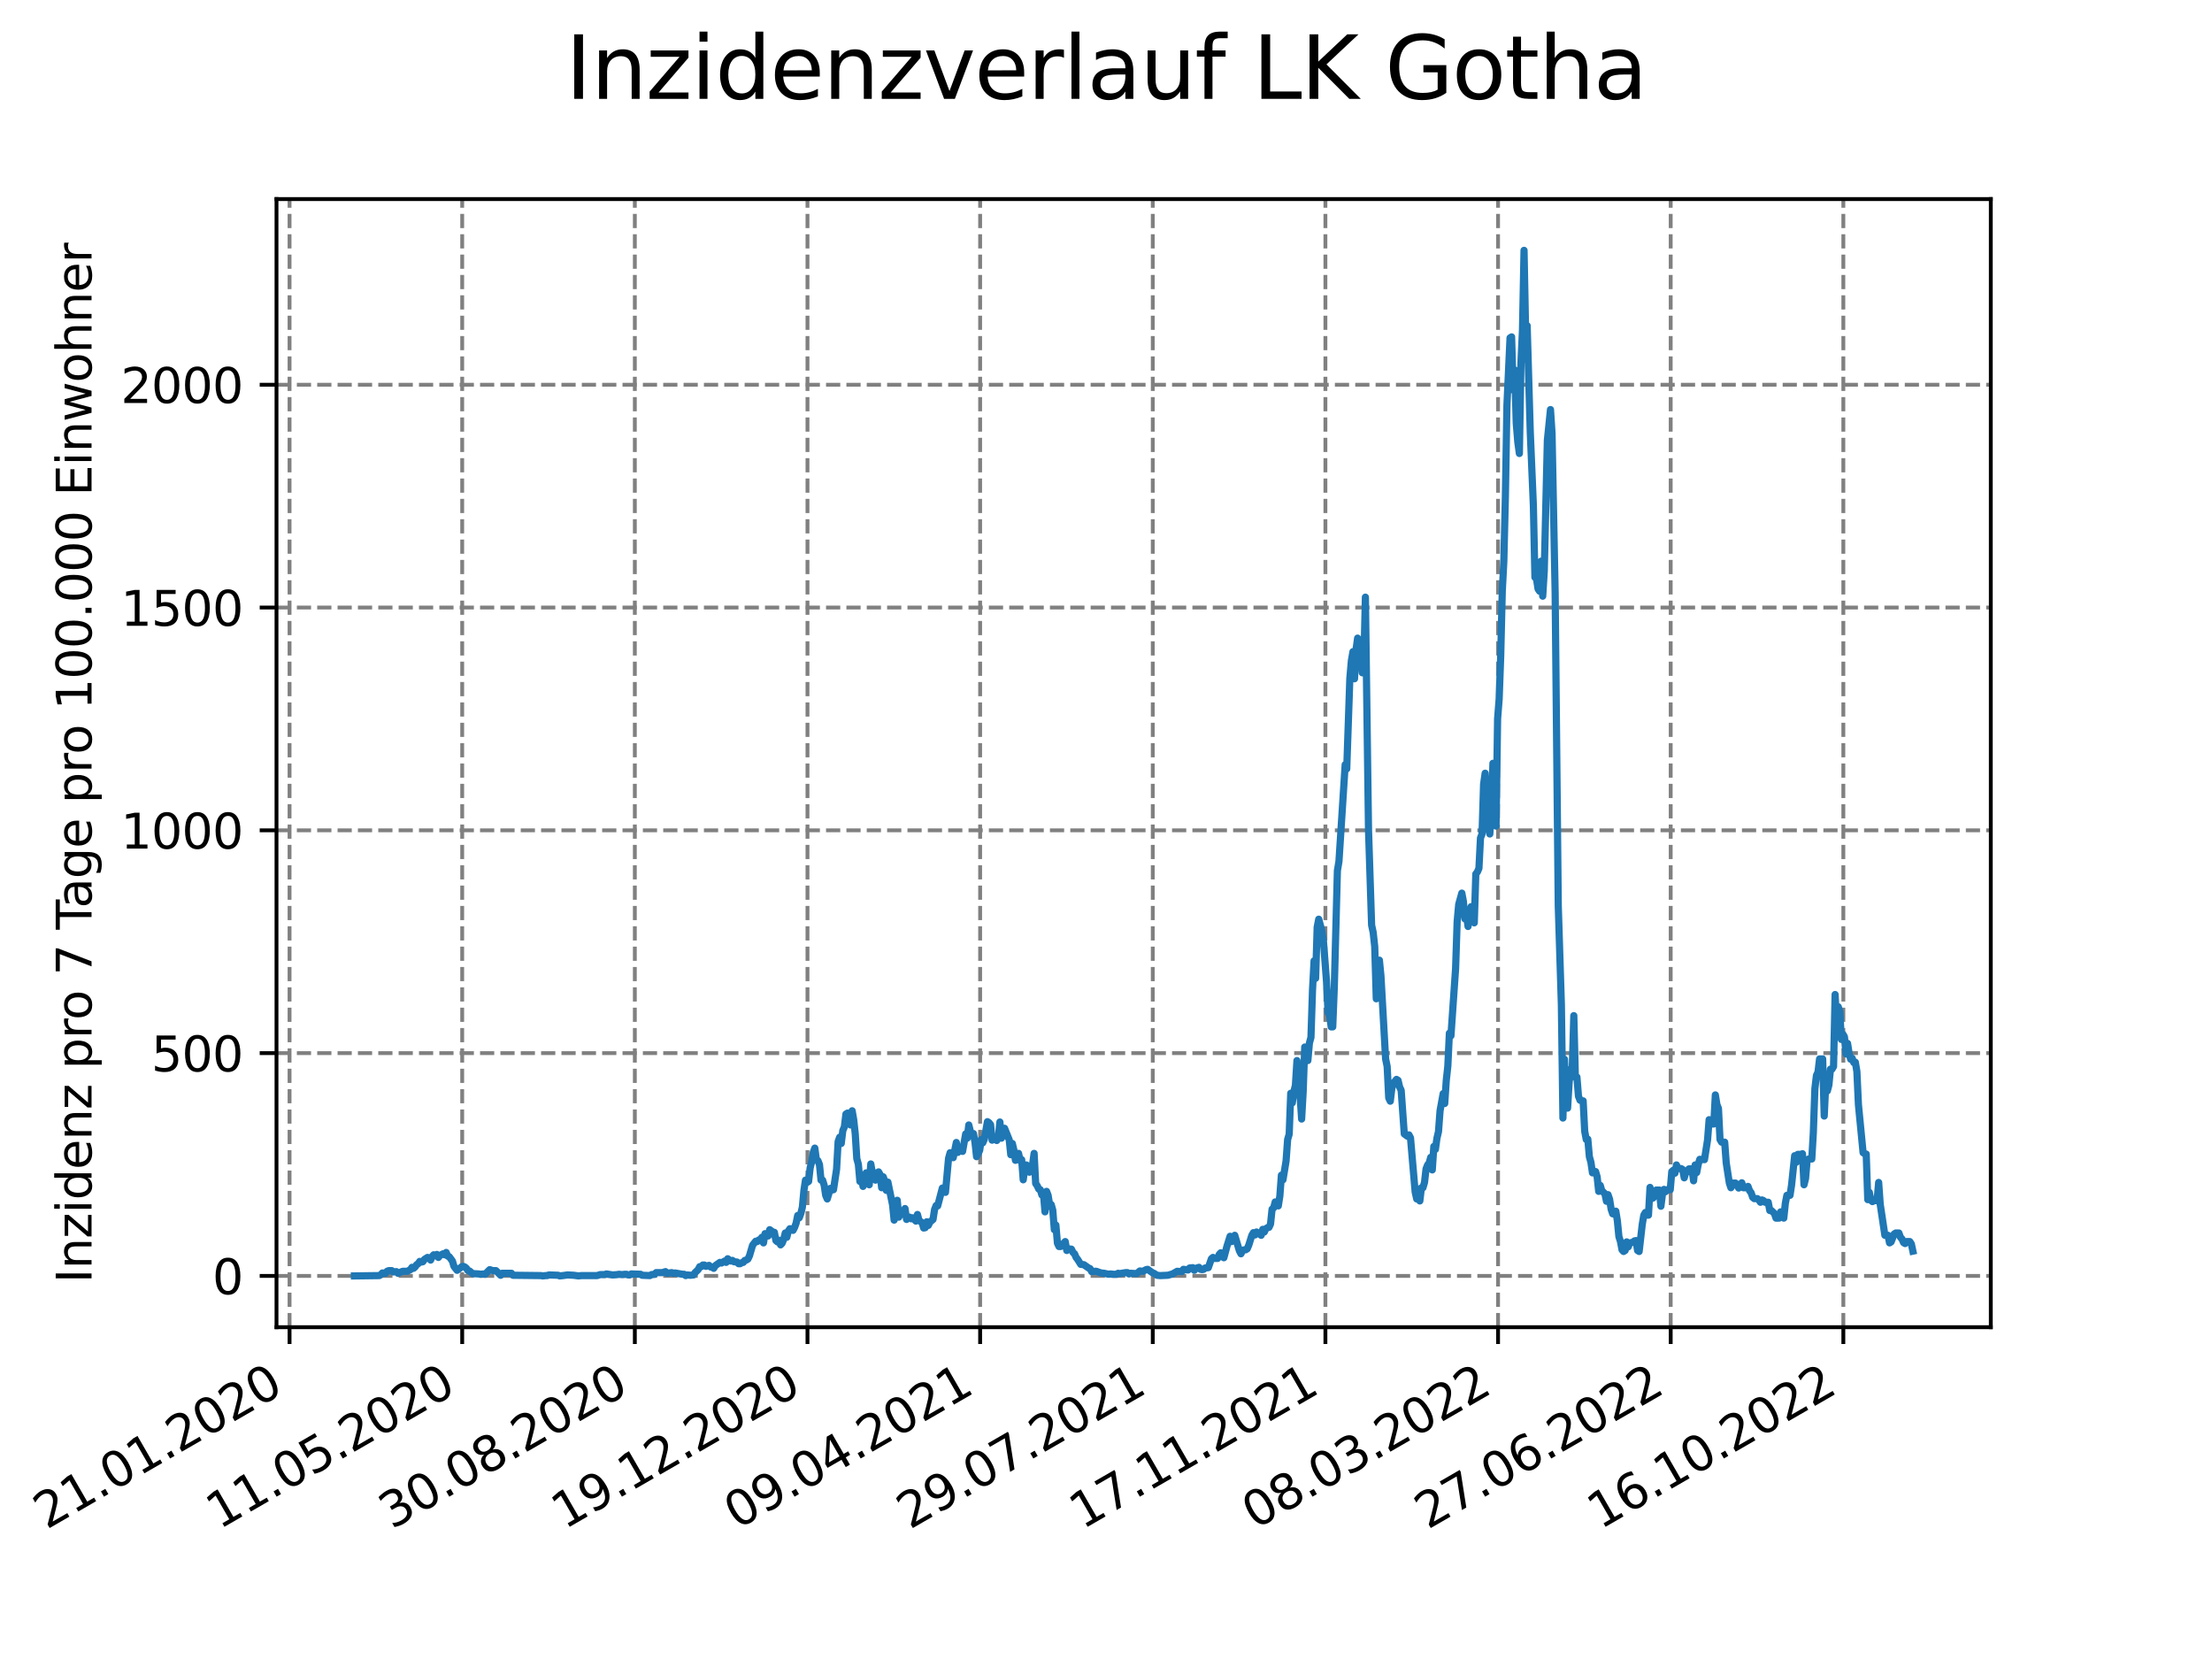 <?xml version="1.0" encoding="utf-8" standalone="no"?>
<!DOCTYPE svg PUBLIC "-//W3C//DTD SVG 1.1//EN"
  "http://www.w3.org/Graphics/SVG/1.1/DTD/svg11.dtd">
<svg xmlns:xlink="http://www.w3.org/1999/xlink" width="460.8pt" height="345.6pt" viewBox="0 0 460.8 345.6" xmlns="http://www.w3.org/2000/svg" version="1.1">
 <defs>
  <style type="text/css">*{stroke-linejoin: round; stroke-linecap: butt}</style>
 </defs>
 <g id="figure_1">
  <g id="patch_1">
   <path d="M 0 345.6 
L 460.8 345.6 
L 460.8 0 
L 0 0 
z
" style="fill: #ffffff"/>
  </g>
  <g id="axes_1">
   <g id="patch_2">
    <path d="M 57.6 276.48 
L 414.72 276.48 
L 414.72 41.472 
L 57.6 41.472 
z
" style="fill: #ffffff"/>
   </g>
   <g id="matplotlib.axis_1">
    <g id="xtick_1">
     <g id="line2d_1">
      <path d="M 60.319 276.48 
L 60.319 41.472 
" clip-path="url(#p321fa8b3b6)" style="fill: none; stroke-dasharray: 2.96,1.28; stroke-dashoffset: 0; stroke: #808080; stroke-width: 0.8"/>
     </g>
     <g id="line2d_2">
      <defs>
       <path id="m25d3722ece" d="M 0 0 
L 0 3.5 
" style="stroke: #000000; stroke-width: 0.8"/>
      </defs>
      <g>
       <use xlink:href="#m25d3722ece" x="60.319" y="276.48" style="stroke: #000000; stroke-width: 0.8"/>
      </g>
     </g>
     <g id="text_1">
      <!-- 21.01.2020 -->
      <g transform="translate(9.694 318.689) rotate(-30) scale(0.1 -0.1)">
       <defs>
        <path id="DejaVuSans-32" d="M 1228 531 
L 3431 531 
L 3431 0 
L 469 0 
L 469 531 
Q 828 903 1448 1529 
Q 2069 2156 2228 2338 
Q 2531 2678 2651 2914 
Q 2772 3150 2772 3378 
Q 2772 3750 2511 3984 
Q 2250 4219 1831 4219 
Q 1534 4219 1204 4116 
Q 875 4013 500 3803 
L 500 4441 
Q 881 4594 1212 4672 
Q 1544 4750 1819 4750 
Q 2544 4750 2975 4387 
Q 3406 4025 3406 3419 
Q 3406 3131 3298 2873 
Q 3191 2616 2906 2266 
Q 2828 2175 2409 1742 
Q 1991 1309 1228 531 
z
" transform="scale(0.016)"/>
        <path id="DejaVuSans-31" d="M 794 531 
L 1825 531 
L 1825 4091 
L 703 3866 
L 703 4441 
L 1819 4666 
L 2450 4666 
L 2450 531 
L 3481 531 
L 3481 0 
L 794 0 
L 794 531 
z
" transform="scale(0.016)"/>
        <path id="DejaVuSans-2e" d="M 684 794 
L 1344 794 
L 1344 0 
L 684 0 
L 684 794 
z
" transform="scale(0.016)"/>
        <path id="DejaVuSans-30" d="M 2034 4250 
Q 1547 4250 1301 3770 
Q 1056 3291 1056 2328 
Q 1056 1369 1301 889 
Q 1547 409 2034 409 
Q 2525 409 2770 889 
Q 3016 1369 3016 2328 
Q 3016 3291 2770 3770 
Q 2525 4250 2034 4250 
z
M 2034 4750 
Q 2819 4750 3233 4129 
Q 3647 3509 3647 2328 
Q 3647 1150 3233 529 
Q 2819 -91 2034 -91 
Q 1250 -91 836 529 
Q 422 1150 422 2328 
Q 422 3509 836 4129 
Q 1250 4750 2034 4750 
z
" transform="scale(0.016)"/>
       </defs>
       <use xlink:href="#DejaVuSans-32"/>
       <use xlink:href="#DejaVuSans-31" x="63.623"/>
       <use xlink:href="#DejaVuSans-2e" x="127.246"/>
       <use xlink:href="#DejaVuSans-30" x="159.033"/>
       <use xlink:href="#DejaVuSans-31" x="222.656"/>
       <use xlink:href="#DejaVuSans-2e" x="286.279"/>
       <use xlink:href="#DejaVuSans-32" x="318.066"/>
       <use xlink:href="#DejaVuSans-30" x="381.689"/>
       <use xlink:href="#DejaVuSans-32" x="445.312"/>
       <use xlink:href="#DejaVuSans-30" x="508.936"/>
      </g>
     </g>
    </g>
    <g id="xtick_2">
     <g id="line2d_3">
      <path d="M 96.284 276.48 
L 96.284 41.472 
" clip-path="url(#p321fa8b3b6)" style="fill: none; stroke-dasharray: 2.96,1.28; stroke-dashoffset: 0; stroke: #808080; stroke-width: 0.8"/>
     </g>
     <g id="line2d_4">
      <g>
       <use xlink:href="#m25d3722ece" x="96.284" y="276.48" style="stroke: #000000; stroke-width: 0.8"/>
      </g>
     </g>
     <g id="text_2">
      <!-- 11.05.2020 -->
      <g transform="translate(45.658 318.689) rotate(-30) scale(0.1 -0.1)">
       <defs>
        <path id="DejaVuSans-35" d="M 691 4666 
L 3169 4666 
L 3169 4134 
L 1269 4134 
L 1269 2991 
Q 1406 3038 1543 3061 
Q 1681 3084 1819 3084 
Q 2600 3084 3056 2656 
Q 3513 2228 3513 1497 
Q 3513 744 3044 326 
Q 2575 -91 1722 -91 
Q 1428 -91 1123 -41 
Q 819 9 494 109 
L 494 744 
Q 775 591 1075 516 
Q 1375 441 1709 441 
Q 2250 441 2565 725 
Q 2881 1009 2881 1497 
Q 2881 1984 2565 2268 
Q 2250 2553 1709 2553 
Q 1456 2553 1204 2497 
Q 953 2441 691 2322 
L 691 4666 
z
" transform="scale(0.016)"/>
       </defs>
       <use xlink:href="#DejaVuSans-31"/>
       <use xlink:href="#DejaVuSans-31" x="63.623"/>
       <use xlink:href="#DejaVuSans-2e" x="127.246"/>
       <use xlink:href="#DejaVuSans-30" x="159.033"/>
       <use xlink:href="#DejaVuSans-35" x="222.656"/>
       <use xlink:href="#DejaVuSans-2e" x="286.279"/>
       <use xlink:href="#DejaVuSans-32" x="318.066"/>
       <use xlink:href="#DejaVuSans-30" x="381.689"/>
       <use xlink:href="#DejaVuSans-32" x="445.312"/>
       <use xlink:href="#DejaVuSans-30" x="508.936"/>
      </g>
     </g>
    </g>
    <g id="xtick_3">
     <g id="line2d_5">
      <path d="M 132.248 276.48 
L 132.248 41.472 
" clip-path="url(#p321fa8b3b6)" style="fill: none; stroke-dasharray: 2.96,1.28; stroke-dashoffset: 0; stroke: #808080; stroke-width: 0.8"/>
     </g>
     <g id="line2d_6">
      <g>
       <use xlink:href="#m25d3722ece" x="132.248" y="276.48" style="stroke: #000000; stroke-width: 0.8"/>
      </g>
     </g>
     <g id="text_3">
      <!-- 30.08.2020 -->
      <g transform="translate(81.623 318.689) rotate(-30) scale(0.1 -0.1)">
       <defs>
        <path id="DejaVuSans-33" d="M 2597 2516 
Q 3050 2419 3304 2112 
Q 3559 1806 3559 1356 
Q 3559 666 3084 287 
Q 2609 -91 1734 -91 
Q 1441 -91 1130 -33 
Q 819 25 488 141 
L 488 750 
Q 750 597 1062 519 
Q 1375 441 1716 441 
Q 2309 441 2620 675 
Q 2931 909 2931 1356 
Q 2931 1769 2642 2001 
Q 2353 2234 1838 2234 
L 1294 2234 
L 1294 2753 
L 1863 2753 
Q 2328 2753 2575 2939 
Q 2822 3125 2822 3475 
Q 2822 3834 2567 4026 
Q 2313 4219 1838 4219 
Q 1578 4219 1281 4162 
Q 984 4106 628 3988 
L 628 4550 
Q 988 4650 1302 4700 
Q 1616 4750 1894 4750 
Q 2613 4750 3031 4423 
Q 3450 4097 3450 3541 
Q 3450 3153 3228 2886 
Q 3006 2619 2597 2516 
z
" transform="scale(0.016)"/>
        <path id="DejaVuSans-38" d="M 2034 2216 
Q 1584 2216 1326 1975 
Q 1069 1734 1069 1313 
Q 1069 891 1326 650 
Q 1584 409 2034 409 
Q 2484 409 2743 651 
Q 3003 894 3003 1313 
Q 3003 1734 2745 1975 
Q 2488 2216 2034 2216 
z
M 1403 2484 
Q 997 2584 770 2862 
Q 544 3141 544 3541 
Q 544 4100 942 4425 
Q 1341 4750 2034 4750 
Q 2731 4750 3128 4425 
Q 3525 4100 3525 3541 
Q 3525 3141 3298 2862 
Q 3072 2584 2669 2484 
Q 3125 2378 3379 2068 
Q 3634 1759 3634 1313 
Q 3634 634 3220 271 
Q 2806 -91 2034 -91 
Q 1263 -91 848 271 
Q 434 634 434 1313 
Q 434 1759 690 2068 
Q 947 2378 1403 2484 
z
M 1172 3481 
Q 1172 3119 1398 2916 
Q 1625 2713 2034 2713 
Q 2441 2713 2670 2916 
Q 2900 3119 2900 3481 
Q 2900 3844 2670 4047 
Q 2441 4250 2034 4250 
Q 1625 4250 1398 4047 
Q 1172 3844 1172 3481 
z
" transform="scale(0.016)"/>
       </defs>
       <use xlink:href="#DejaVuSans-33"/>
       <use xlink:href="#DejaVuSans-30" x="63.623"/>
       <use xlink:href="#DejaVuSans-2e" x="127.246"/>
       <use xlink:href="#DejaVuSans-30" x="159.033"/>
       <use xlink:href="#DejaVuSans-38" x="222.656"/>
       <use xlink:href="#DejaVuSans-2e" x="286.279"/>
       <use xlink:href="#DejaVuSans-32" x="318.066"/>
       <use xlink:href="#DejaVuSans-30" x="381.689"/>
       <use xlink:href="#DejaVuSans-32" x="445.312"/>
       <use xlink:href="#DejaVuSans-30" x="508.936"/>
      </g>
     </g>
    </g>
    <g id="xtick_4">
     <g id="line2d_7">
      <path d="M 168.213 276.48 
L 168.213 41.472 
" clip-path="url(#p321fa8b3b6)" style="fill: none; stroke-dasharray: 2.96,1.28; stroke-dashoffset: 0; stroke: #808080; stroke-width: 0.8"/>
     </g>
     <g id="line2d_8">
      <g>
       <use xlink:href="#m25d3722ece" x="168.213" y="276.48" style="stroke: #000000; stroke-width: 0.8"/>
      </g>
     </g>
     <g id="text_4">
      <!-- 19.12.2020 -->
      <g transform="translate(117.588 318.689) rotate(-30) scale(0.1 -0.1)">
       <defs>
        <path id="DejaVuSans-39" d="M 703 97 
L 703 672 
Q 941 559 1184 500 
Q 1428 441 1663 441 
Q 2288 441 2617 861 
Q 2947 1281 2994 2138 
Q 2813 1869 2534 1725 
Q 2256 1581 1919 1581 
Q 1219 1581 811 2004 
Q 403 2428 403 3163 
Q 403 3881 828 4315 
Q 1253 4750 1959 4750 
Q 2769 4750 3195 4129 
Q 3622 3509 3622 2328 
Q 3622 1225 3098 567 
Q 2575 -91 1691 -91 
Q 1453 -91 1209 -44 
Q 966 3 703 97 
z
M 1959 2075 
Q 2384 2075 2632 2365 
Q 2881 2656 2881 3163 
Q 2881 3666 2632 3958 
Q 2384 4250 1959 4250 
Q 1534 4250 1286 3958 
Q 1038 3666 1038 3163 
Q 1038 2656 1286 2365 
Q 1534 2075 1959 2075 
z
" transform="scale(0.016)"/>
       </defs>
       <use xlink:href="#DejaVuSans-31"/>
       <use xlink:href="#DejaVuSans-39" x="63.623"/>
       <use xlink:href="#DejaVuSans-2e" x="127.246"/>
       <use xlink:href="#DejaVuSans-31" x="159.033"/>
       <use xlink:href="#DejaVuSans-32" x="222.656"/>
       <use xlink:href="#DejaVuSans-2e" x="286.279"/>
       <use xlink:href="#DejaVuSans-32" x="318.066"/>
       <use xlink:href="#DejaVuSans-30" x="381.689"/>
       <use xlink:href="#DejaVuSans-32" x="445.312"/>
       <use xlink:href="#DejaVuSans-30" x="508.936"/>
      </g>
     </g>
    </g>
    <g id="xtick_5">
     <g id="line2d_9">
      <path d="M 204.178 276.48 
L 204.178 41.472 
" clip-path="url(#p321fa8b3b6)" style="fill: none; stroke-dasharray: 2.96,1.28; stroke-dashoffset: 0; stroke: #808080; stroke-width: 0.8"/>
     </g>
     <g id="line2d_10">
      <g>
       <use xlink:href="#m25d3722ece" x="204.178" y="276.48" style="stroke: #000000; stroke-width: 0.8"/>
      </g>
     </g>
     <g id="text_5">
      <!-- 09.04.2021 -->
      <g transform="translate(153.553 318.689) rotate(-30) scale(0.1 -0.1)">
       <defs>
        <path id="DejaVuSans-34" d="M 2419 4116 
L 825 1625 
L 2419 1625 
L 2419 4116 
z
M 2253 4666 
L 3047 4666 
L 3047 1625 
L 3713 1625 
L 3713 1100 
L 3047 1100 
L 3047 0 
L 2419 0 
L 2419 1100 
L 313 1100 
L 313 1709 
L 2253 4666 
z
" transform="scale(0.016)"/>
       </defs>
       <use xlink:href="#DejaVuSans-30"/>
       <use xlink:href="#DejaVuSans-39" x="63.623"/>
       <use xlink:href="#DejaVuSans-2e" x="127.246"/>
       <use xlink:href="#DejaVuSans-30" x="159.033"/>
       <use xlink:href="#DejaVuSans-34" x="222.656"/>
       <use xlink:href="#DejaVuSans-2e" x="286.279"/>
       <use xlink:href="#DejaVuSans-32" x="318.066"/>
       <use xlink:href="#DejaVuSans-30" x="381.689"/>
       <use xlink:href="#DejaVuSans-32" x="445.312"/>
       <use xlink:href="#DejaVuSans-31" x="508.936"/>
      </g>
     </g>
    </g>
    <g id="xtick_6">
     <g id="line2d_11">
      <path d="M 240.143 276.48 
L 240.143 41.472 
" clip-path="url(#p321fa8b3b6)" style="fill: none; stroke-dasharray: 2.96,1.28; stroke-dashoffset: 0; stroke: #808080; stroke-width: 0.8"/>
     </g>
     <g id="line2d_12">
      <g>
       <use xlink:href="#m25d3722ece" x="240.143" y="276.48" style="stroke: #000000; stroke-width: 0.8"/>
      </g>
     </g>
     <g id="text_6">
      <!-- 29.07.2021 -->
      <g transform="translate(189.517 318.689) rotate(-30) scale(0.1 -0.1)">
       <defs>
        <path id="DejaVuSans-37" d="M 525 4666 
L 3525 4666 
L 3525 4397 
L 1831 0 
L 1172 0 
L 2766 4134 
L 525 4134 
L 525 4666 
z
" transform="scale(0.016)"/>
       </defs>
       <use xlink:href="#DejaVuSans-32"/>
       <use xlink:href="#DejaVuSans-39" x="63.623"/>
       <use xlink:href="#DejaVuSans-2e" x="127.246"/>
       <use xlink:href="#DejaVuSans-30" x="159.033"/>
       <use xlink:href="#DejaVuSans-37" x="222.656"/>
       <use xlink:href="#DejaVuSans-2e" x="286.279"/>
       <use xlink:href="#DejaVuSans-32" x="318.066"/>
       <use xlink:href="#DejaVuSans-30" x="381.689"/>
       <use xlink:href="#DejaVuSans-32" x="445.312"/>
       <use xlink:href="#DejaVuSans-31" x="508.936"/>
      </g>
     </g>
    </g>
    <g id="xtick_7">
     <g id="line2d_13">
      <path d="M 276.107 276.48 
L 276.107 41.472 
" clip-path="url(#p321fa8b3b6)" style="fill: none; stroke-dasharray: 2.96,1.28; stroke-dashoffset: 0; stroke: #808080; stroke-width: 0.8"/>
     </g>
     <g id="line2d_14">
      <g>
       <use xlink:href="#m25d3722ece" x="276.107" y="276.48" style="stroke: #000000; stroke-width: 0.8"/>
      </g>
     </g>
     <g id="text_7">
      <!-- 17.11.2021 -->
      <g transform="translate(225.482 318.689) rotate(-30) scale(0.1 -0.1)">
       <use xlink:href="#DejaVuSans-31"/>
       <use xlink:href="#DejaVuSans-37" x="63.623"/>
       <use xlink:href="#DejaVuSans-2e" x="127.246"/>
       <use xlink:href="#DejaVuSans-31" x="159.033"/>
       <use xlink:href="#DejaVuSans-31" x="222.656"/>
       <use xlink:href="#DejaVuSans-2e" x="286.279"/>
       <use xlink:href="#DejaVuSans-32" x="318.066"/>
       <use xlink:href="#DejaVuSans-30" x="381.689"/>
       <use xlink:href="#DejaVuSans-32" x="445.312"/>
       <use xlink:href="#DejaVuSans-31" x="508.936"/>
      </g>
     </g>
    </g>
    <g id="xtick_8">
     <g id="line2d_15">
      <path d="M 312.072 276.48 
L 312.072 41.472 
" clip-path="url(#p321fa8b3b6)" style="fill: none; stroke-dasharray: 2.96,1.28; stroke-dashoffset: 0; stroke: #808080; stroke-width: 0.8"/>
     </g>
     <g id="line2d_16">
      <g>
       <use xlink:href="#m25d3722ece" x="312.072" y="276.48" style="stroke: #000000; stroke-width: 0.8"/>
      </g>
     </g>
     <g id="text_8">
      <!-- 08.03.2022 -->
      <g transform="translate(261.447 318.689) rotate(-30) scale(0.1 -0.1)">
       <use xlink:href="#DejaVuSans-30"/>
       <use xlink:href="#DejaVuSans-38" x="63.623"/>
       <use xlink:href="#DejaVuSans-2e" x="127.246"/>
       <use xlink:href="#DejaVuSans-30" x="159.033"/>
       <use xlink:href="#DejaVuSans-33" x="222.656"/>
       <use xlink:href="#DejaVuSans-2e" x="286.279"/>
       <use xlink:href="#DejaVuSans-32" x="318.066"/>
       <use xlink:href="#DejaVuSans-30" x="381.689"/>
       <use xlink:href="#DejaVuSans-32" x="445.312"/>
       <use xlink:href="#DejaVuSans-32" x="508.936"/>
      </g>
     </g>
    </g>
    <g id="xtick_9">
     <g id="line2d_17">
      <path d="M 348.037 276.48 
L 348.037 41.472 
" clip-path="url(#p321fa8b3b6)" style="fill: none; stroke-dasharray: 2.96,1.28; stroke-dashoffset: 0; stroke: #808080; stroke-width: 0.8"/>
     </g>
     <g id="line2d_18">
      <g>
       <use xlink:href="#m25d3722ece" x="348.037" y="276.48" style="stroke: #000000; stroke-width: 0.8"/>
      </g>
     </g>
     <g id="text_9">
      <!-- 27.06.2022 -->
      <g transform="translate(297.412 318.689) rotate(-30) scale(0.1 -0.1)">
       <defs>
        <path id="DejaVuSans-36" d="M 2113 2584 
Q 1688 2584 1439 2293 
Q 1191 2003 1191 1497 
Q 1191 994 1439 701 
Q 1688 409 2113 409 
Q 2538 409 2786 701 
Q 3034 994 3034 1497 
Q 3034 2003 2786 2293 
Q 2538 2584 2113 2584 
z
M 3366 4563 
L 3366 3988 
Q 3128 4100 2886 4159 
Q 2644 4219 2406 4219 
Q 1781 4219 1451 3797 
Q 1122 3375 1075 2522 
Q 1259 2794 1537 2939 
Q 1816 3084 2150 3084 
Q 2853 3084 3261 2657 
Q 3669 2231 3669 1497 
Q 3669 778 3244 343 
Q 2819 -91 2113 -91 
Q 1303 -91 875 529 
Q 447 1150 447 2328 
Q 447 3434 972 4092 
Q 1497 4750 2381 4750 
Q 2619 4750 2861 4703 
Q 3103 4656 3366 4563 
z
" transform="scale(0.016)"/>
       </defs>
       <use xlink:href="#DejaVuSans-32"/>
       <use xlink:href="#DejaVuSans-37" x="63.623"/>
       <use xlink:href="#DejaVuSans-2e" x="127.246"/>
       <use xlink:href="#DejaVuSans-30" x="159.033"/>
       <use xlink:href="#DejaVuSans-36" x="222.656"/>
       <use xlink:href="#DejaVuSans-2e" x="286.279"/>
       <use xlink:href="#DejaVuSans-32" x="318.066"/>
       <use xlink:href="#DejaVuSans-30" x="381.689"/>
       <use xlink:href="#DejaVuSans-32" x="445.312"/>
       <use xlink:href="#DejaVuSans-32" x="508.936"/>
      </g>
     </g>
    </g>
    <g id="xtick_10">
     <g id="line2d_19">
      <path d="M 384.001 276.48 
L 384.001 41.472 
" clip-path="url(#p321fa8b3b6)" style="fill: none; stroke-dasharray: 2.96,1.28; stroke-dashoffset: 0; stroke: #808080; stroke-width: 0.8"/>
     </g>
     <g id="line2d_20">
      <g>
       <use xlink:href="#m25d3722ece" x="384.001" y="276.48" style="stroke: #000000; stroke-width: 0.8"/>
      </g>
     </g>
     <g id="text_10">
      <!-- 16.10.2022 -->
      <g transform="translate(333.376 318.689) rotate(-30) scale(0.1 -0.1)">
       <use xlink:href="#DejaVuSans-31"/>
       <use xlink:href="#DejaVuSans-36" x="63.623"/>
       <use xlink:href="#DejaVuSans-2e" x="127.246"/>
       <use xlink:href="#DejaVuSans-31" x="159.033"/>
       <use xlink:href="#DejaVuSans-30" x="222.656"/>
       <use xlink:href="#DejaVuSans-2e" x="286.279"/>
       <use xlink:href="#DejaVuSans-32" x="318.066"/>
       <use xlink:href="#DejaVuSans-30" x="381.689"/>
       <use xlink:href="#DejaVuSans-32" x="445.312"/>
       <use xlink:href="#DejaVuSans-32" x="508.936"/>
      </g>
     </g>
    </g>
   </g>
   <g id="matplotlib.axis_2">
    <g id="ytick_1">
     <g id="line2d_21">
      <path d="M 57.6 265.798 
L 414.72 265.798 
" clip-path="url(#p321fa8b3b6)" style="fill: none; stroke-dasharray: 2.96,1.28; stroke-dashoffset: 0; stroke: #808080; stroke-width: 0.8"/>
     </g>
     <g id="line2d_22">
      <defs>
       <path id="mb4e8952226" d="M 0 0 
L -3.5 0 
" style="stroke: #000000; stroke-width: 0.8"/>
      </defs>
      <g>
       <use xlink:href="#mb4e8952226" x="57.6" y="265.798" style="stroke: #000000; stroke-width: 0.8"/>
      </g>
     </g>
     <g id="text_11">
      <!-- 0 -->
      <g transform="translate(44.237 269.597) scale(0.1 -0.1)">
       <use xlink:href="#DejaVuSans-30"/>
      </g>
     </g>
    </g>
    <g id="ytick_2">
     <g id="line2d_23">
      <path d="M 57.6 219.385 
L 414.72 219.385 
" clip-path="url(#p321fa8b3b6)" style="fill: none; stroke-dasharray: 2.96,1.28; stroke-dashoffset: 0; stroke: #808080; stroke-width: 0.8"/>
     </g>
     <g id="line2d_24">
      <g>
       <use xlink:href="#mb4e8952226" x="57.6" y="219.385" style="stroke: #000000; stroke-width: 0.8"/>
      </g>
     </g>
     <g id="text_12">
      <!-- 500 -->
      <g transform="translate(31.512 223.184) scale(0.1 -0.1)">
       <use xlink:href="#DejaVuSans-35"/>
       <use xlink:href="#DejaVuSans-30" x="63.623"/>
       <use xlink:href="#DejaVuSans-30" x="127.246"/>
      </g>
     </g>
    </g>
    <g id="ytick_3">
     <g id="line2d_25">
      <path d="M 57.6 172.973 
L 414.72 172.973 
" clip-path="url(#p321fa8b3b6)" style="fill: none; stroke-dasharray: 2.96,1.28; stroke-dashoffset: 0; stroke: #808080; stroke-width: 0.8"/>
     </g>
     <g id="line2d_26">
      <g>
       <use xlink:href="#mb4e8952226" x="57.6" y="172.973" style="stroke: #000000; stroke-width: 0.8"/>
      </g>
     </g>
     <g id="text_13">
      <!-- 1000 -->
      <g transform="translate(25.15 176.772) scale(0.1 -0.1)">
       <use xlink:href="#DejaVuSans-31"/>
       <use xlink:href="#DejaVuSans-30" x="63.623"/>
       <use xlink:href="#DejaVuSans-30" x="127.246"/>
       <use xlink:href="#DejaVuSans-30" x="190.869"/>
      </g>
     </g>
    </g>
    <g id="ytick_4">
     <g id="line2d_27">
      <path d="M 57.6 126.56 
L 414.72 126.56 
" clip-path="url(#p321fa8b3b6)" style="fill: none; stroke-dasharray: 2.96,1.28; stroke-dashoffset: 0; stroke: #808080; stroke-width: 0.8"/>
     </g>
     <g id="line2d_28">
      <g>
       <use xlink:href="#mb4e8952226" x="57.6" y="126.56" style="stroke: #000000; stroke-width: 0.8"/>
      </g>
     </g>
     <g id="text_14">
      <!-- 1500 -->
      <g transform="translate(25.15 130.359) scale(0.1 -0.1)">
       <use xlink:href="#DejaVuSans-31"/>
       <use xlink:href="#DejaVuSans-35" x="63.623"/>
       <use xlink:href="#DejaVuSans-30" x="127.246"/>
       <use xlink:href="#DejaVuSans-30" x="190.869"/>
      </g>
     </g>
    </g>
    <g id="ytick_5">
     <g id="line2d_29">
      <path d="M 57.6 80.147 
L 414.72 80.147 
" clip-path="url(#p321fa8b3b6)" style="fill: none; stroke-dasharray: 2.96,1.28; stroke-dashoffset: 0; stroke: #808080; stroke-width: 0.8"/>
     </g>
     <g id="line2d_30">
      <g>
       <use xlink:href="#mb4e8952226" x="57.6" y="80.147" style="stroke: #000000; stroke-width: 0.8"/>
      </g>
     </g>
     <g id="text_15">
      <!-- 2000 -->
      <g transform="translate(25.15 83.947) scale(0.1 -0.1)">
       <use xlink:href="#DejaVuSans-32"/>
       <use xlink:href="#DejaVuSans-30" x="63.623"/>
       <use xlink:href="#DejaVuSans-30" x="127.246"/>
       <use xlink:href="#DejaVuSans-30" x="190.869"/>
      </g>
     </g>
    </g>
    <g id="text_16">
     <!-- Inzidenz pro 7 Tage pro 100.000 Einwohner -->
     <g transform="translate(19.07 267.301) rotate(-90) scale(0.1 -0.1)">
      <defs>
       <path id="DejaVuSans-49" d="M 628 4666 
L 1259 4666 
L 1259 0 
L 628 0 
L 628 4666 
z
" transform="scale(0.016)"/>
       <path id="DejaVuSans-6e" d="M 3513 2113 
L 3513 0 
L 2938 0 
L 2938 2094 
Q 2938 2591 2744 2837 
Q 2550 3084 2163 3084 
Q 1697 3084 1428 2787 
Q 1159 2491 1159 1978 
L 1159 0 
L 581 0 
L 581 3500 
L 1159 3500 
L 1159 2956 
Q 1366 3272 1645 3428 
Q 1925 3584 2291 3584 
Q 2894 3584 3203 3211 
Q 3513 2838 3513 2113 
z
" transform="scale(0.016)"/>
       <path id="DejaVuSans-7a" d="M 353 3500 
L 3084 3500 
L 3084 2975 
L 922 459 
L 3084 459 
L 3084 0 
L 275 0 
L 275 525 
L 2438 3041 
L 353 3041 
L 353 3500 
z
" transform="scale(0.016)"/>
       <path id="DejaVuSans-69" d="M 603 3500 
L 1178 3500 
L 1178 0 
L 603 0 
L 603 3500 
z
M 603 4863 
L 1178 4863 
L 1178 4134 
L 603 4134 
L 603 4863 
z
" transform="scale(0.016)"/>
       <path id="DejaVuSans-64" d="M 2906 2969 
L 2906 4863 
L 3481 4863 
L 3481 0 
L 2906 0 
L 2906 525 
Q 2725 213 2448 61 
Q 2172 -91 1784 -91 
Q 1150 -91 751 415 
Q 353 922 353 1747 
Q 353 2572 751 3078 
Q 1150 3584 1784 3584 
Q 2172 3584 2448 3432 
Q 2725 3281 2906 2969 
z
M 947 1747 
Q 947 1113 1208 752 
Q 1469 391 1925 391 
Q 2381 391 2643 752 
Q 2906 1113 2906 1747 
Q 2906 2381 2643 2742 
Q 2381 3103 1925 3103 
Q 1469 3103 1208 2742 
Q 947 2381 947 1747 
z
" transform="scale(0.016)"/>
       <path id="DejaVuSans-65" d="M 3597 1894 
L 3597 1613 
L 953 1613 
Q 991 1019 1311 708 
Q 1631 397 2203 397 
Q 2534 397 2845 478 
Q 3156 559 3463 722 
L 3463 178 
Q 3153 47 2828 -22 
Q 2503 -91 2169 -91 
Q 1331 -91 842 396 
Q 353 884 353 1716 
Q 353 2575 817 3079 
Q 1281 3584 2069 3584 
Q 2775 3584 3186 3129 
Q 3597 2675 3597 1894 
z
M 3022 2063 
Q 3016 2534 2758 2815 
Q 2500 3097 2075 3097 
Q 1594 3097 1305 2825 
Q 1016 2553 972 2059 
L 3022 2063 
z
" transform="scale(0.016)"/>
       <path id="DejaVuSans-20" transform="scale(0.016)"/>
       <path id="DejaVuSans-70" d="M 1159 525 
L 1159 -1331 
L 581 -1331 
L 581 3500 
L 1159 3500 
L 1159 2969 
Q 1341 3281 1617 3432 
Q 1894 3584 2278 3584 
Q 2916 3584 3314 3078 
Q 3713 2572 3713 1747 
Q 3713 922 3314 415 
Q 2916 -91 2278 -91 
Q 1894 -91 1617 61 
Q 1341 213 1159 525 
z
M 3116 1747 
Q 3116 2381 2855 2742 
Q 2594 3103 2138 3103 
Q 1681 3103 1420 2742 
Q 1159 2381 1159 1747 
Q 1159 1113 1420 752 
Q 1681 391 2138 391 
Q 2594 391 2855 752 
Q 3116 1113 3116 1747 
z
" transform="scale(0.016)"/>
       <path id="DejaVuSans-72" d="M 2631 2963 
Q 2534 3019 2420 3045 
Q 2306 3072 2169 3072 
Q 1681 3072 1420 2755 
Q 1159 2438 1159 1844 
L 1159 0 
L 581 0 
L 581 3500 
L 1159 3500 
L 1159 2956 
Q 1341 3275 1631 3429 
Q 1922 3584 2338 3584 
Q 2397 3584 2469 3576 
Q 2541 3569 2628 3553 
L 2631 2963 
z
" transform="scale(0.016)"/>
       <path id="DejaVuSans-6f" d="M 1959 3097 
Q 1497 3097 1228 2736 
Q 959 2375 959 1747 
Q 959 1119 1226 758 
Q 1494 397 1959 397 
Q 2419 397 2687 759 
Q 2956 1122 2956 1747 
Q 2956 2369 2687 2733 
Q 2419 3097 1959 3097 
z
M 1959 3584 
Q 2709 3584 3137 3096 
Q 3566 2609 3566 1747 
Q 3566 888 3137 398 
Q 2709 -91 1959 -91 
Q 1206 -91 779 398 
Q 353 888 353 1747 
Q 353 2609 779 3096 
Q 1206 3584 1959 3584 
z
" transform="scale(0.016)"/>
       <path id="DejaVuSans-54" d="M -19 4666 
L 3928 4666 
L 3928 4134 
L 2272 4134 
L 2272 0 
L 1638 0 
L 1638 4134 
L -19 4134 
L -19 4666 
z
" transform="scale(0.016)"/>
       <path id="DejaVuSans-61" d="M 2194 1759 
Q 1497 1759 1228 1600 
Q 959 1441 959 1056 
Q 959 750 1161 570 
Q 1363 391 1709 391 
Q 2188 391 2477 730 
Q 2766 1069 2766 1631 
L 2766 1759 
L 2194 1759 
z
M 3341 1997 
L 3341 0 
L 2766 0 
L 2766 531 
Q 2569 213 2275 61 
Q 1981 -91 1556 -91 
Q 1019 -91 701 211 
Q 384 513 384 1019 
Q 384 1609 779 1909 
Q 1175 2209 1959 2209 
L 2766 2209 
L 2766 2266 
Q 2766 2663 2505 2880 
Q 2244 3097 1772 3097 
Q 1472 3097 1187 3025 
Q 903 2953 641 2809 
L 641 3341 
Q 956 3463 1253 3523 
Q 1550 3584 1831 3584 
Q 2591 3584 2966 3190 
Q 3341 2797 3341 1997 
z
" transform="scale(0.016)"/>
       <path id="DejaVuSans-67" d="M 2906 1791 
Q 2906 2416 2648 2759 
Q 2391 3103 1925 3103 
Q 1463 3103 1205 2759 
Q 947 2416 947 1791 
Q 947 1169 1205 825 
Q 1463 481 1925 481 
Q 2391 481 2648 825 
Q 2906 1169 2906 1791 
z
M 3481 434 
Q 3481 -459 3084 -895 
Q 2688 -1331 1869 -1331 
Q 1566 -1331 1297 -1286 
Q 1028 -1241 775 -1147 
L 775 -588 
Q 1028 -725 1275 -790 
Q 1522 -856 1778 -856 
Q 2344 -856 2625 -561 
Q 2906 -266 2906 331 
L 2906 616 
Q 2728 306 2450 153 
Q 2172 0 1784 0 
Q 1141 0 747 490 
Q 353 981 353 1791 
Q 353 2603 747 3093 
Q 1141 3584 1784 3584 
Q 2172 3584 2450 3431 
Q 2728 3278 2906 2969 
L 2906 3500 
L 3481 3500 
L 3481 434 
z
" transform="scale(0.016)"/>
       <path id="DejaVuSans-45" d="M 628 4666 
L 3578 4666 
L 3578 4134 
L 1259 4134 
L 1259 2753 
L 3481 2753 
L 3481 2222 
L 1259 2222 
L 1259 531 
L 3634 531 
L 3634 0 
L 628 0 
L 628 4666 
z
" transform="scale(0.016)"/>
       <path id="DejaVuSans-77" d="M 269 3500 
L 844 3500 
L 1563 769 
L 2278 3500 
L 2956 3500 
L 3675 769 
L 4391 3500 
L 4966 3500 
L 4050 0 
L 3372 0 
L 2619 2869 
L 1863 0 
L 1184 0 
L 269 3500 
z
" transform="scale(0.016)"/>
       <path id="DejaVuSans-68" d="M 3513 2113 
L 3513 0 
L 2938 0 
L 2938 2094 
Q 2938 2591 2744 2837 
Q 2550 3084 2163 3084 
Q 1697 3084 1428 2787 
Q 1159 2491 1159 1978 
L 1159 0 
L 581 0 
L 581 4863 
L 1159 4863 
L 1159 2956 
Q 1366 3272 1645 3428 
Q 1925 3584 2291 3584 
Q 2894 3584 3203 3211 
Q 3513 2838 3513 2113 
z
" transform="scale(0.016)"/>
      </defs>
      <use xlink:href="#DejaVuSans-49"/>
      <use xlink:href="#DejaVuSans-6e" x="29.492"/>
      <use xlink:href="#DejaVuSans-7a" x="92.871"/>
      <use xlink:href="#DejaVuSans-69" x="145.361"/>
      <use xlink:href="#DejaVuSans-64" x="173.145"/>
      <use xlink:href="#DejaVuSans-65" x="236.621"/>
      <use xlink:href="#DejaVuSans-6e" x="298.145"/>
      <use xlink:href="#DejaVuSans-7a" x="361.523"/>
      <use xlink:href="#DejaVuSans-20" x="414.014"/>
      <use xlink:href="#DejaVuSans-70" x="445.801"/>
      <use xlink:href="#DejaVuSans-72" x="509.277"/>
      <use xlink:href="#DejaVuSans-6f" x="548.141"/>
      <use xlink:href="#DejaVuSans-20" x="609.322"/>
      <use xlink:href="#DejaVuSans-37" x="641.109"/>
      <use xlink:href="#DejaVuSans-20" x="704.732"/>
      <use xlink:href="#DejaVuSans-54" x="736.52"/>
      <use xlink:href="#DejaVuSans-61" x="781.104"/>
      <use xlink:href="#DejaVuSans-67" x="842.383"/>
      <use xlink:href="#DejaVuSans-65" x="905.859"/>
      <use xlink:href="#DejaVuSans-20" x="967.383"/>
      <use xlink:href="#DejaVuSans-70" x="999.17"/>
      <use xlink:href="#DejaVuSans-72" x="1062.646"/>
      <use xlink:href="#DejaVuSans-6f" x="1101.51"/>
      <use xlink:href="#DejaVuSans-20" x="1162.691"/>
      <use xlink:href="#DejaVuSans-31" x="1194.479"/>
      <use xlink:href="#DejaVuSans-30" x="1258.102"/>
      <use xlink:href="#DejaVuSans-30" x="1321.725"/>
      <use xlink:href="#DejaVuSans-2e" x="1385.348"/>
      <use xlink:href="#DejaVuSans-30" x="1417.135"/>
      <use xlink:href="#DejaVuSans-30" x="1480.758"/>
      <use xlink:href="#DejaVuSans-30" x="1544.381"/>
      <use xlink:href="#DejaVuSans-20" x="1608.004"/>
      <use xlink:href="#DejaVuSans-45" x="1639.791"/>
      <use xlink:href="#DejaVuSans-69" x="1702.975"/>
      <use xlink:href="#DejaVuSans-6e" x="1730.758"/>
      <use xlink:href="#DejaVuSans-77" x="1794.137"/>
      <use xlink:href="#DejaVuSans-6f" x="1875.924"/>
      <use xlink:href="#DejaVuSans-68" x="1937.105"/>
      <use xlink:href="#DejaVuSans-6e" x="2000.484"/>
      <use xlink:href="#DejaVuSans-65" x="2063.863"/>
      <use xlink:href="#DejaVuSans-72" x="2125.387"/>
     </g>
    </g>
   </g>
   <g id="line2d_31">
    <path d="M 73.833 265.798 
L 79.017 265.729 
L 79.341 265.523 
L 79.665 265.179 
L 80.313 265.247 
L 80.637 264.835 
L 80.961 264.697 
L 81.609 264.697 
L 81.933 264.972 
L 82.581 264.903 
L 82.905 265.247 
L 83.877 264.835 
L 84.849 264.835 
L 85.497 264.49 
L 85.821 264.009 
L 86.145 264.215 
L 86.469 263.94 
L 86.793 263.458 
L 87.117 263.252 
L 87.441 262.77 
L 87.765 262.908 
L 88.089 262.839 
L 88.413 262.358 
L 89.061 261.945 
L 89.385 262.082 
L 89.709 262.495 
L 90.033 261.738 
L 90.357 261.394 
L 90.681 261.601 
L 91.005 261.325 
L 91.329 261.945 
L 91.653 261.532 
L 92.301 261.188 
L 92.625 261.394 
L 92.949 260.913 
L 93.273 261.669 
L 93.597 261.807 
L 94.245 262.702 
L 94.569 263.802 
L 95.217 264.628 
L 95.865 264.146 
L 96.189 263.871 
L 96.513 263.802 
L 96.837 263.94 
L 97.161 264.215 
L 97.485 264.697 
L 97.809 264.766 
L 98.457 265.316 
L 99.753 265.385 
L 100.077 265.454 
L 100.725 265.385 
L 101.049 265.454 
L 102.021 264.49 
L 102.669 264.697 
L 103.317 264.697 
L 104.289 265.66 
L 104.613 265.247 
L 106.557 265.247 
L 106.881 265.66 
L 112.714 265.729 
L 113.038 265.798 
L 113.686 265.729 
L 114.01 265.729 
L 114.334 265.591 
L 116.278 265.66 
L 116.602 265.798 
L 117.25 265.729 
L 118.222 265.591 
L 119.518 265.66 
L 120.49 265.798 
L 121.138 265.729 
L 124.378 265.729 
L 125.026 265.523 
L 125.998 265.523 
L 126.322 265.385 
L 127.618 265.591 
L 128.59 265.523 
L 128.914 265.454 
L 129.562 265.523 
L 130.21 265.454 
L 130.534 265.454 
L 130.858 265.591 
L 131.182 265.591 
L 131.506 265.385 
L 133.45 265.454 
L 133.774 265.66 
L 135.394 265.729 
L 135.718 265.523 
L 136.366 265.454 
L 136.69 265.11 
L 137.986 265.11 
L 138.634 264.903 
L 138.958 265.247 
L 139.93 265.11 
L 140.254 265.247 
L 140.578 265.179 
L 142.198 265.454 
L 142.522 265.454 
L 142.846 265.729 
L 143.17 265.591 
L 143.818 265.66 
L 144.466 265.591 
L 144.79 265.11 
L 145.438 264.49 
L 145.762 263.871 
L 146.086 263.871 
L 146.41 263.527 
L 146.734 263.527 
L 147.058 263.802 
L 147.706 263.596 
L 148.03 263.94 
L 148.354 263.94 
L 148.678 264.215 
L 149.002 263.665 
L 149.974 262.977 
L 150.298 263.114 
L 150.946 262.702 
L 151.27 262.977 
L 151.594 262.22 
L 152.242 262.702 
L 152.566 262.564 
L 152.89 262.839 
L 153.538 262.908 
L 153.862 263.252 
L 154.186 263.252 
L 154.51 263.046 
L 154.834 262.977 
L 155.158 262.564 
L 155.482 262.495 
L 155.806 262.289 
L 156.13 261.601 
L 156.778 259.399 
L 157.426 258.573 
L 157.75 258.642 
L 158.074 258.298 
L 158.398 258.229 
L 158.722 257.747 
L 159.046 258.917 
L 159.37 256.991 
L 160.018 257.472 
L 160.342 256.165 
L 160.99 256.647 
L 161.314 256.715 
L 161.638 258.436 
L 161.963 258.711 
L 162.287 258.367 
L 162.611 259.33 
L 162.935 258.986 
L 163.259 258.16 
L 163.583 256.853 
L 163.907 257.747 
L 164.231 256.44 
L 164.555 255.959 
L 164.879 256.027 
L 165.203 256.303 
L 165.527 255.683 
L 165.851 254.789 
L 166.175 253.206 
L 166.499 253.688 
L 166.823 252.793 
L 167.147 251.486 
L 167.471 247.977 
L 167.795 245.844 
L 168.119 246.326 
L 168.443 246.119 
L 168.767 243.298 
L 169.091 241.991 
L 169.415 240.064 
L 169.739 239.17 
L 170.063 241.578 
L 170.387 241.784 
L 170.711 242.61 
L 171.035 245.844 
L 171.359 245.844 
L 171.683 246.876 
L 172.007 249.009 
L 172.331 249.766 
L 172.979 247.564 
L 173.303 247.908 
L 173.627 247.839 
L 174.275 243.573 
L 174.599 237.794 
L 174.923 236.899 
L 175.247 238.206 
L 175.571 235.523 
L 175.895 234.766 
L 176.219 232.083 
L 176.543 231.876 
L 177.191 234.353 
L 177.515 231.395 
L 177.839 233.252 
L 178.163 236.211 
L 178.487 241.372 
L 178.811 242.541 
L 179.135 246.119 
L 179.459 245.431 
L 179.783 247.151 
L 180.107 244.881 
L 180.431 244.33 
L 180.755 245.982 
L 181.079 246.807 
L 181.403 242.472 
L 181.727 244.33 
L 182.051 244.261 
L 182.375 245.844 
L 182.699 245.225 
L 183.023 244.124 
L 183.347 244.674 
L 183.671 247.427 
L 183.995 245.156 
L 184.319 246.05 
L 184.643 247.977 
L 184.967 246.257 
L 185.939 251.004 
L 186.263 254.17 
L 186.911 250.041 
L 187.235 253.55 
L 187.883 252.243 
L 188.207 252.656 
L 188.531 251.761 
L 188.855 254.032 
L 189.179 253.688 
L 189.503 253.55 
L 189.827 253.894 
L 190.151 253.688 
L 190.799 254.376 
L 191.123 253 
L 191.447 254.238 
L 192.095 254.72 
L 192.419 255.821 
L 192.743 255.752 
L 193.067 254.514 
L 193.391 255.27 
L 193.715 254.582 
L 194.363 254.032 
L 194.687 251.968 
L 195.011 251.142 
L 195.335 251.211 
L 196.307 247.495 
L 196.955 248.39 
L 197.603 241.303 
L 197.927 240.133 
L 198.251 240.477 
L 198.575 241.165 
L 199.223 238 
L 199.547 240.064 
L 199.871 239.376 
L 200.195 239.239 
L 200.519 239.858 
L 201.167 236.211 
L 201.491 237.106 
L 201.815 234.353 
L 202.139 235.661 
L 202.463 236.211 
L 202.787 236.142 
L 203.111 238 
L 203.435 240.959 
L 204.083 239.651 
L 204.407 237.381 
L 204.731 238.069 
L 205.055 237.312 
L 205.703 233.665 
L 206.027 233.872 
L 206.351 234.285 
L 206.675 237.518 
L 207.323 236.899 
L 207.647 237.587 
L 207.971 237.037 
L 208.295 233.734 
L 208.619 237.106 
L 208.943 236.28 
L 209.267 235.041 
L 210.239 237.45 
L 210.563 240.546 
L 210.887 238.206 
L 211.211 239.583 
L 211.536 241.716 
L 211.86 240.684 
L 212.184 240.271 
L 212.508 241.784 
L 212.832 241.578 
L 213.156 245.775 
L 213.48 243.367 
L 213.804 242.679 
L 214.452 244.193 
L 214.776 243.023 
L 215.1 242.61 
L 215.424 240.271 
L 215.748 246.532 
L 216.072 247.014 
L 216.396 247.702 
L 216.72 247.839 
L 217.044 248.94 
L 217.368 248.665 
L 217.692 252.449 
L 218.016 248.183 
L 218.34 249.009 
L 218.664 251.004 
L 218.988 250.936 
L 219.312 252.105 
L 219.636 256.165 
L 219.96 255.202 
L 220.284 258.986 
L 220.608 259.674 
L 220.932 259.674 
L 221.904 258.642 
L 222.228 260.5 
L 222.552 260.156 
L 223.2 260.225 
L 223.524 260.913 
L 223.848 261.188 
L 224.172 261.945 
L 224.496 262.358 
L 225.144 263.39 
L 225.792 263.458 
L 226.764 264.146 
L 227.088 264.284 
L 227.412 264.903 
L 228.06 264.835 
L 228.384 264.835 
L 229.356 265.179 
L 230.004 265.247 
L 230.976 265.454 
L 231.3 265.385 
L 231.948 265.454 
L 232.596 265.454 
L 232.92 265.247 
L 233.244 265.316 
L 234.54 265.11 
L 234.864 265.11 
L 235.188 265.385 
L 235.512 265.247 
L 236.808 265.316 
L 237.456 264.766 
L 238.104 264.835 
L 238.752 264.49 
L 239.076 264.422 
L 240.048 265.11 
L 240.372 265.247 
L 241.02 265.66 
L 241.668 265.729 
L 243.288 265.66 
L 244.26 265.385 
L 245.232 264.835 
L 246.204 264.903 
L 246.528 264.422 
L 247.5 264.559 
L 247.824 264.146 
L 248.472 264.078 
L 248.796 264.628 
L 249.12 264.215 
L 249.768 264.009 
L 250.092 264.422 
L 250.416 264.49 
L 250.74 264.422 
L 251.064 264.146 
L 251.712 264.078 
L 252.36 262.22 
L 252.684 261.945 
L 253.008 262.151 
L 253.656 262.151 
L 253.98 261.325 
L 254.304 260.981 
L 254.628 261.738 
L 254.952 262.013 
L 255.6 259.605 
L 256.248 257.541 
L 256.572 258.642 
L 256.896 257.679 
L 257.22 257.335 
L 258.192 260.569 
L 258.516 261.188 
L 258.84 260.5 
L 259.164 260.362 
L 259.488 260.362 
L 259.812 260.156 
L 260.136 259.399 
L 260.784 257.335 
L 261.109 256.784 
L 261.433 257.266 
L 261.757 256.647 
L 262.729 257.335 
L 263.053 256.096 
L 263.377 256.647 
L 263.701 255.959 
L 264.025 255.752 
L 264.349 255.683 
L 264.673 254.995 
L 264.997 251.899 
L 265.321 251.624 
L 265.645 250.385 
L 265.969 250.454 
L 266.293 251.211 
L 266.617 249.147 
L 266.941 244.812 
L 267.265 245.775 
L 267.913 241.853 
L 268.237 237.381 
L 268.561 236.28 
L 268.885 227.748 
L 269.209 229.743 
L 269.533 227.404 
L 269.857 226.097 
L 270.181 220.936 
L 270.505 226.647 
L 270.829 228.161 
L 271.153 233.115 
L 271.477 227.335 
L 271.801 218.115 
L 272.449 220.936 
L 272.773 217.289 
L 273.097 216.12 
L 273.421 206.212 
L 273.745 200.157 
L 274.069 203.803 
L 274.393 193.138 
L 274.717 191.487 
L 275.365 193.895 
L 275.689 195.959 
L 276.337 204.423 
L 276.661 210.959 
L 276.985 211.51 
L 277.309 213.918 
L 277.633 213.918 
L 277.957 205.73 
L 278.605 181.372 
L 278.929 179.446 
L 280.225 159.286 
L 280.549 160.18 
L 281.197 141.327 
L 281.521 137.612 
L 281.845 135.754 
L 282.169 141.396 
L 282.493 135.272 
L 282.817 132.933 
L 283.141 137.474 
L 283.465 134.653 
L 283.789 140.157 
L 284.113 138.093 
L 284.437 124.401 
L 285.085 172.84 
L 285.733 192.726 
L 286.057 194.239 
L 286.381 197.198 
L 286.705 208.069 
L 287.029 206.143 
L 287.353 200.019 
L 287.677 203.322 
L 288.649 220.592 
L 288.973 222.175 
L 289.297 228.711 
L 289.621 229.399 
L 289.945 226.716 
L 290.269 225.684 
L 290.917 224.858 
L 291.241 225.064 
L 291.565 226.441 
L 291.889 227.129 
L 292.537 236.211 
L 293.185 236.693 
L 293.509 236.418 
L 293.833 237.037 
L 294.805 248.321 
L 295.129 249.766 
L 295.453 248.871 
L 295.777 250.179 
L 296.101 247.427 
L 296.425 247.427 
L 296.749 246.326 
L 297.073 243.505 
L 297.397 242.679 
L 297.721 242.266 
L 298.045 241.096 
L 298.369 243.711 
L 298.693 238.826 
L 299.017 239.445 
L 299.341 237.106 
L 299.665 235.729 
L 299.989 231.395 
L 300.637 227.817 
L 300.961 229.881 
L 301.285 225.064 
L 301.609 222.106 
L 301.933 215.225 
L 302.257 215.776 
L 303.229 201.739 
L 303.553 191.969 
L 303.877 188.391 
L 304.525 186.051 
L 304.849 187.771 
L 305.173 191.418 
L 305.497 190.661 
L 305.821 193.001 
L 306.145 190.18 
L 306.469 188.872 
L 306.793 190.248 
L 307.117 192.244 
L 307.441 182.061 
L 307.765 181.648 
L 308.089 180.891 
L 308.413 174.561 
L 308.737 173.735 
L 309.061 163.345 
L 309.385 161.075 
L 309.709 170.019 
L 310.033 172.359 
L 310.357 173.735 
L 310.682 168.506 
L 311.006 159.01 
L 311.33 168.712 
L 311.654 172.084 
L 311.978 149.722 
L 312.302 145.593 
L 312.626 136.648 
L 312.95 123.162 
L 313.274 116.97 
L 313.598 103.484 
L 313.922 84.424 
L 314.57 70.388 
L 314.894 70.181 
L 315.218 81.259 
L 315.542 77.062 
L 315.866 88.209 
L 316.19 92.131 
L 316.514 94.47 
L 316.838 75.686 
L 317.162 68.737 
L 317.486 52.154 
L 317.81 68.943 
L 318.134 67.842 
L 318.782 89.998 
L 319.43 105.341 
L 319.754 120.272 
L 320.078 120.548 
L 320.402 122.681 
L 320.726 123.162 
L 321.05 116.901 
L 321.374 124.194 
L 321.698 118.965 
L 322.346 91.718 
L 322.994 85.319 
L 323.318 90.273 
L 323.966 123.575 
L 324.614 188.666 
L 325.262 209.239 
L 325.586 232.908 
L 325.91 220.661 
L 326.234 228.711 
L 326.558 230.844 
L 326.882 225.409 
L 327.206 222.725 
L 327.53 222.725 
L 327.854 211.578 
L 328.178 224.445 
L 328.502 224.376 
L 328.826 228.367 
L 329.15 229.193 
L 329.474 229.33 
L 329.798 229.33 
L 330.122 235.661 
L 330.446 237.381 
L 330.77 237.312 
L 331.094 240.959 
L 331.418 242.128 
L 331.742 244.33 
L 332.066 244.055 
L 332.39 244.055 
L 332.714 245.156 
L 333.038 248.183 
L 333.362 246.945 
L 333.686 248.046 
L 334.334 248.665 
L 334.658 250.248 
L 334.982 248.871 
L 335.306 249.835 
L 335.63 251.899 
L 335.954 252.862 
L 336.602 252.312 
L 336.926 254.307 
L 337.25 257.61 
L 337.574 258.642 
L 337.898 260.362 
L 338.222 260.706 
L 338.546 260.5 
L 338.87 258.711 
L 339.194 259.743 
L 339.518 258.917 
L 340.166 258.78 
L 340.49 258.504 
L 340.814 258.436 
L 341.138 260.5 
L 341.462 260.706 
L 342.11 255.064 
L 342.434 253.137 
L 342.758 252.587 
L 343.082 253.137 
L 343.406 253.137 
L 343.73 247.358 
L 344.054 249.697 
L 344.378 249.56 
L 344.702 249.078 
L 345.026 247.908 
L 345.674 247.908 
L 345.998 251.28 
L 346.322 248.734 
L 346.646 247.771 
L 346.97 248.252 
L 347.294 247.839 
L 347.942 247.839 
L 348.266 244.055 
L 348.59 243.78 
L 348.914 244.399 
L 349.238 242.679 
L 349.562 243.436 
L 350.21 243.436 
L 350.534 243.642 
L 350.858 245.362 
L 351.182 244.193 
L 351.506 244.124 
L 351.83 243.505 
L 352.478 243.505 
L 352.802 245.982 
L 353.126 242.679 
L 353.45 244.261 
L 353.774 242.541 
L 354.098 241.509 
L 355.07 241.578 
L 355.718 237.45 
L 356.042 233.252 
L 356.366 234.147 
L 357.014 234.147 
L 357.338 228.092 
L 357.662 230.087 
L 357.986 230.913 
L 358.31 237.381 
L 358.634 237.931 
L 359.282 237.931 
L 359.606 242.266 
L 360.255 246.463 
L 360.579 247.427 
L 360.903 246.463 
L 361.551 246.463 
L 362.199 247.495 
L 362.523 247.082 
L 362.847 246.394 
L 363.171 247.427 
L 363.819 247.427 
L 364.143 247.151 
L 364.467 248.046 
L 364.791 248.459 
L 365.115 249.422 
L 365.439 249.697 
L 366.087 249.697 
L 366.411 249.972 
L 366.735 250.454 
L 367.059 249.972 
L 367.383 250.11 
L 367.707 250.454 
L 368.355 250.454 
L 368.679 252.174 
L 369.003 252.174 
L 369.651 252.793 
L 369.975 253.757 
L 370.623 253.757 
L 370.947 252.449 
L 371.271 252.587 
L 371.595 253.757 
L 371.919 250.66 
L 372.243 249.009 
L 372.891 249.009 
L 373.215 246.876 
L 373.863 240.752 
L 374.187 242.128 
L 374.511 240.477 
L 375.159 240.477 
L 375.483 240.339 
L 375.807 246.807 
L 376.131 245.5 
L 376.455 241.716 
L 376.779 241.44 
L 377.427 241.44 
L 377.751 235.936 
L 378.075 226.785 
L 378.399 224.032 
L 378.723 223.344 
L 379.047 220.592 
L 379.695 220.592 
L 380.019 232.496 
L 380.343 225.615 
L 380.667 227.266 
L 380.991 226.028 
L 381.315 222.725 
L 381.639 222.725 
L 381.963 222.175 
L 382.287 207.175 
L 382.611 213.574 
L 382.935 209.721 
L 383.259 210.684 
L 383.583 216.532 
L 383.907 215.432 
L 384.231 215.982 
L 384.555 219.56 
L 384.879 217.358 
L 385.203 219.422 
L 385.527 220.661 
L 385.851 220.454 
L 386.175 221.349 
L 386.499 221.28 
L 386.823 223.207 
L 387.147 230.156 
L 388.119 240.133 
L 388.443 240.339 
L 388.767 240.408 
L 389.091 249.904 
L 389.415 248.39 
L 389.739 250.041 
L 390.063 250.316 
L 390.387 250.11 
L 391.035 250.11 
L 391.359 246.326 
L 391.683 250.867 
L 392.655 257.335 
L 393.303 257.335 
L 393.627 258.917 
L 393.951 258.711 
L 394.599 257.059 
L 394.923 256.853 
L 395.571 256.853 
L 395.895 257.747 
L 396.219 258.092 
L 396.543 258.848 
L 396.867 259.055 
L 397.191 258.642 
L 397.839 258.642 
L 398.163 259.124 
L 398.487 260.637 
L 398.487 260.637 
" clip-path="url(#p321fa8b3b6)" style="fill: none; stroke: #1f77b4; stroke-width: 1.5; stroke-linecap: square"/>
   </g>
   <g id="patch_3">
    <path d="M 57.6 276.48 
L 57.6 41.472 
" style="fill: none; stroke: #000000; stroke-width: 0.8; stroke-linejoin: miter; stroke-linecap: square"/>
   </g>
   <g id="patch_4">
    <path d="M 414.72 276.48 
L 414.72 41.472 
" style="fill: none; stroke: #000000; stroke-width: 0.8; stroke-linejoin: miter; stroke-linecap: square"/>
   </g>
   <g id="patch_5">
    <path d="M 57.6 276.48 
L 414.72 276.48 
" style="fill: none; stroke: #000000; stroke-width: 0.8; stroke-linejoin: miter; stroke-linecap: square"/>
   </g>
   <g id="patch_6">
    <path d="M 57.6 41.472 
L 414.72 41.472 
" style="fill: none; stroke: #000000; stroke-width: 0.8; stroke-linejoin: miter; stroke-linecap: square"/>
   </g>
  </g>
  <g id="text_17">
   <!-- Inzidenzverlauf LK Gotha -->
   <g transform="translate(117.821 20.589) scale(0.18 -0.18)">
    <defs>
     <path id="DejaVuSans-76" d="M 191 3500 
L 800 3500 
L 1894 563 
L 2988 3500 
L 3597 3500 
L 2284 0 
L 1503 0 
L 191 3500 
z
" transform="scale(0.016)"/>
     <path id="DejaVuSans-6c" d="M 603 4863 
L 1178 4863 
L 1178 0 
L 603 0 
L 603 4863 
z
" transform="scale(0.016)"/>
     <path id="DejaVuSans-75" d="M 544 1381 
L 544 3500 
L 1119 3500 
L 1119 1403 
Q 1119 906 1312 657 
Q 1506 409 1894 409 
Q 2359 409 2629 706 
Q 2900 1003 2900 1516 
L 2900 3500 
L 3475 3500 
L 3475 0 
L 2900 0 
L 2900 538 
Q 2691 219 2414 64 
Q 2138 -91 1772 -91 
Q 1169 -91 856 284 
Q 544 659 544 1381 
z
M 1991 3584 
L 1991 3584 
z
" transform="scale(0.016)"/>
     <path id="DejaVuSans-66" d="M 2375 4863 
L 2375 4384 
L 1825 4384 
Q 1516 4384 1395 4259 
Q 1275 4134 1275 3809 
L 1275 3500 
L 2222 3500 
L 2222 3053 
L 1275 3053 
L 1275 0 
L 697 0 
L 697 3053 
L 147 3053 
L 147 3500 
L 697 3500 
L 697 3744 
Q 697 4328 969 4595 
Q 1241 4863 1831 4863 
L 2375 4863 
z
" transform="scale(0.016)"/>
     <path id="DejaVuSans-4c" d="M 628 4666 
L 1259 4666 
L 1259 531 
L 3531 531 
L 3531 0 
L 628 0 
L 628 4666 
z
" transform="scale(0.016)"/>
     <path id="DejaVuSans-4b" d="M 628 4666 
L 1259 4666 
L 1259 2694 
L 3353 4666 
L 4166 4666 
L 1850 2491 
L 4331 0 
L 3500 0 
L 1259 2247 
L 1259 0 
L 628 0 
L 628 4666 
z
" transform="scale(0.016)"/>
     <path id="DejaVuSans-47" d="M 3809 666 
L 3809 1919 
L 2778 1919 
L 2778 2438 
L 4434 2438 
L 4434 434 
Q 4069 175 3628 42 
Q 3188 -91 2688 -91 
Q 1594 -91 976 548 
Q 359 1188 359 2328 
Q 359 3472 976 4111 
Q 1594 4750 2688 4750 
Q 3144 4750 3555 4637 
Q 3966 4525 4313 4306 
L 4313 3634 
Q 3963 3931 3569 4081 
Q 3175 4231 2741 4231 
Q 1884 4231 1454 3753 
Q 1025 3275 1025 2328 
Q 1025 1384 1454 906 
Q 1884 428 2741 428 
Q 3075 428 3337 486 
Q 3600 544 3809 666 
z
" transform="scale(0.016)"/>
     <path id="DejaVuSans-74" d="M 1172 4494 
L 1172 3500 
L 2356 3500 
L 2356 3053 
L 1172 3053 
L 1172 1153 
Q 1172 725 1289 603 
Q 1406 481 1766 481 
L 2356 481 
L 2356 0 
L 1766 0 
Q 1100 0 847 248 
Q 594 497 594 1153 
L 594 3053 
L 172 3053 
L 172 3500 
L 594 3500 
L 594 4494 
L 1172 4494 
z
" transform="scale(0.016)"/>
    </defs>
    <use xlink:href="#DejaVuSans-49"/>
    <use xlink:href="#DejaVuSans-6e" x="29.492"/>
    <use xlink:href="#DejaVuSans-7a" x="92.871"/>
    <use xlink:href="#DejaVuSans-69" x="145.361"/>
    <use xlink:href="#DejaVuSans-64" x="173.145"/>
    <use xlink:href="#DejaVuSans-65" x="236.621"/>
    <use xlink:href="#DejaVuSans-6e" x="298.145"/>
    <use xlink:href="#DejaVuSans-7a" x="361.523"/>
    <use xlink:href="#DejaVuSans-76" x="414.014"/>
    <use xlink:href="#DejaVuSans-65" x="473.193"/>
    <use xlink:href="#DejaVuSans-72" x="534.717"/>
    <use xlink:href="#DejaVuSans-6c" x="575.83"/>
    <use xlink:href="#DejaVuSans-61" x="603.613"/>
    <use xlink:href="#DejaVuSans-75" x="664.893"/>
    <use xlink:href="#DejaVuSans-66" x="728.271"/>
    <use xlink:href="#DejaVuSans-20" x="763.477"/>
    <use xlink:href="#DejaVuSans-4c" x="795.264"/>
    <use xlink:href="#DejaVuSans-4b" x="850.977"/>
    <use xlink:href="#DejaVuSans-20" x="916.553"/>
    <use xlink:href="#DejaVuSans-47" x="948.34"/>
    <use xlink:href="#DejaVuSans-6f" x="1025.83"/>
    <use xlink:href="#DejaVuSans-74" x="1087.012"/>
    <use xlink:href="#DejaVuSans-68" x="1126.221"/>
    <use xlink:href="#DejaVuSans-61" x="1189.6"/>
   </g>
  </g>
 </g>
 <defs>
  <clipPath id="p321fa8b3b6">
   <rect x="57.6" y="41.472" width="357.12" height="235.008"/>
  </clipPath>
 </defs>
</svg>
